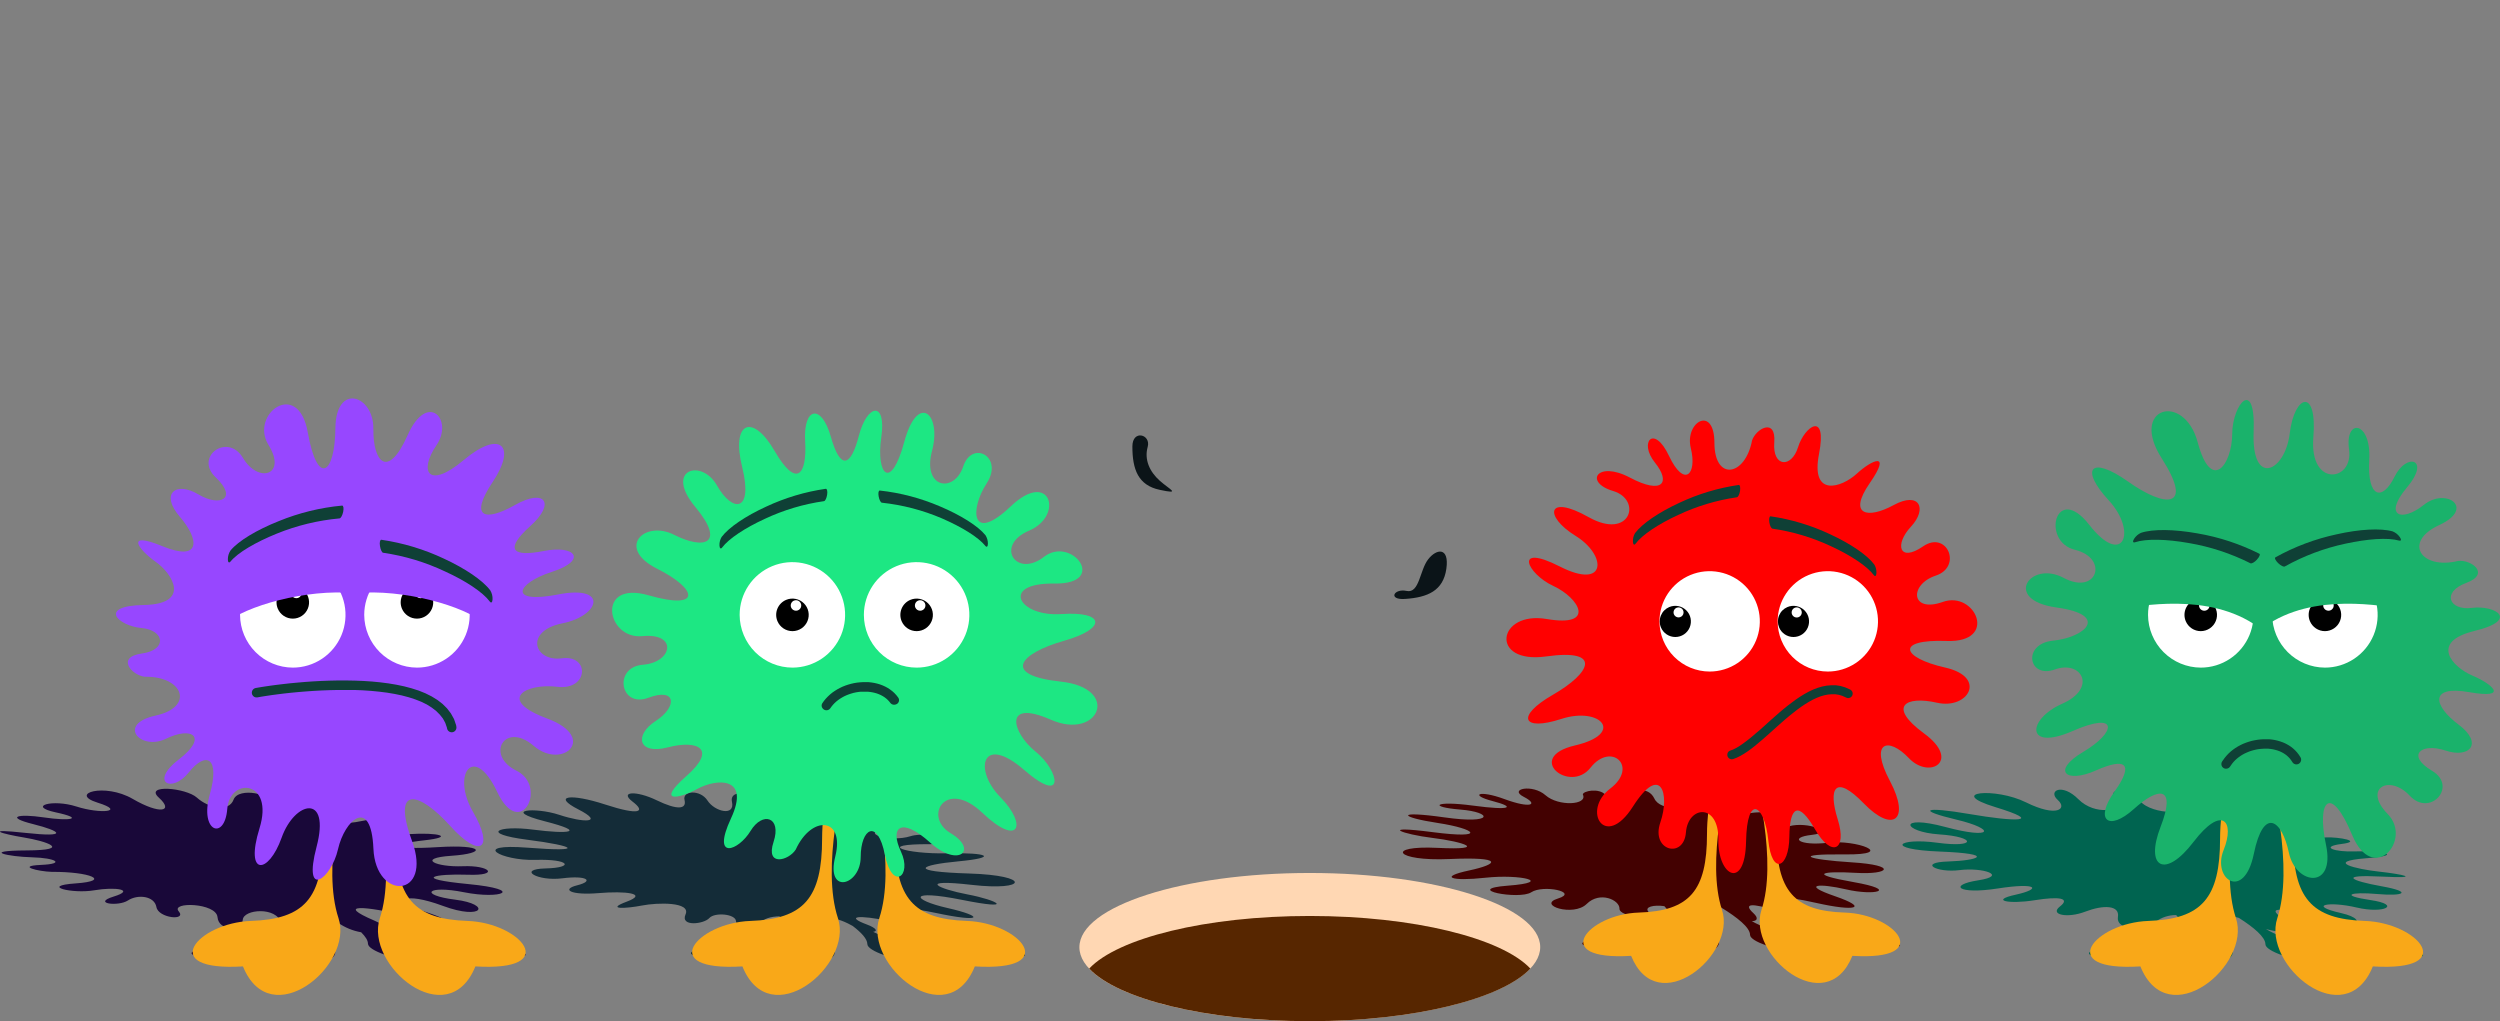 <svg width="1322" height="540" viewBox="0 0 1322 540" fill="none" xmlns="http://www.w3.org/2000/svg">
<rect x="0" y="0" width="1322" height="540" fill="#808080" stroke="none"/>
<g clip-path="url(#clip0_484_1991)">
<path fill-rule="evenodd" clip-rule="evenodd" d="M159.982 490.828C163.691 494.352 167.985 497.203 172.673 499.251C189.288 506.702 157.46 517.648 130.758 506.883C85.661 507.724 98.93 499.96 126.901 499.696C147.175 499.499 155.845 497.702 155.07 493.103C153.525 493.199 151.998 492.723 150.782 491.765C149.566 490.807 148.745 489.435 148.477 487.91C146.416 479.438 128.697 480.641 128.368 486.46C128.038 492.279 115.676 492.625 115.017 484.993C114.357 477.361 90.095 476.751 94.496 481.91C98.897 487.07 83.765 485.57 82.711 479.652C81.656 473.734 72.821 472.778 67.662 476.157C62.503 479.536 48.426 477.69 60.113 474.097C71.799 470.503 61.052 468.838 49.728 470.8C38.405 472.762 20.686 468.492 40.004 467.141C59.322 465.789 47.52 460.91 27.345 461.041C20.241 460.827 8.406 457.942 21.642 457.366C34.877 456.789 29.521 453.673 16.944 453.343C4.368 453.014 -10.499 449.832 14.142 449.7C38.784 449.569 24.197 444.755 12.708 442.876C1.22 440.997 -9.412 437.931 13.549 440.436C36.509 442.942 32.389 439.513 17.521 435.788C2.654 432.062 9.165 430.15 23.208 432.244C37.251 434.337 44.949 432.887 29.537 429.59C14.126 426.293 27.889 422.436 40.432 426.491C52.976 430.546 67.035 429.26 51.575 424.43C36.114 419.601 55.382 413.864 70.134 422.436C84.886 431.008 92.007 429.029 84.013 421.809C76.019 414.589 98.419 416.568 104.155 421.809C109.891 427.051 120.885 429.854 123.522 422.831C126.159 415.809 145.279 420.359 140.516 424.48C135.752 428.601 144.043 431.568 157.658 426.788C171.272 422.007 183.222 424.48 176.844 430.233C170.465 435.986 179.959 436.563 192.717 433.892C205.474 431.222 214.045 433.595 204.535 437.189C195.024 440.783 200.216 442.134 216.073 441.096C231.929 440.057 240.995 442.563 224.116 444.392C207.238 446.222 206.48 449.536 231.402 447.97C256.323 446.404 257.494 451.266 238.736 452.536C219.979 453.805 230.594 458.651 244.786 458.058C258.977 457.464 264.565 463.168 247.406 462.558C230.248 461.948 217.16 464.552 247.67 467.503C278.18 470.454 264.993 475.745 245.362 471.822C225.731 467.899 221.248 473.289 240.731 475.745C260.213 478.201 255.351 486.872 234.236 479.042C213.122 471.212 206.826 476.273 224.94 482.174C243.055 488.075 237.401 489.724 215.281 484.383C193.161 479.042 176.844 477.789 197.974 486.822C208.359 491.24 206.48 493.614 200.628 493.894C209.875 497.735 222.221 499.301 241.357 499.482C269.938 499.746 300.695 507.51 253.686 506.669C251.23 517.433 194.744 506.488 194.579 499.037C194.579 497.257 193.194 495.196 190.986 492.987C186.648 492.234 182.525 490.547 178.904 488.042C168.338 479.718 158.548 483.476 160.295 488.141C160.483 488.577 160.553 489.055 160.498 489.527C160.443 489.998 160.265 490.447 159.982 490.828Z" fill="#190839"/>
<path fill-rule="evenodd" clip-rule="evenodd" d="M187.36 394.133C180.865 414.557 170.333 459.245 178.986 485.487C187.228 510.428 143.054 547.072 128.483 511.038C82.43 513.84 104.435 487.96 132.719 486.987C161.004 486.015 170.629 474.905 170.629 443.338C170.629 411.771 188.381 345.95 187.36 394.133Z" fill="#F9A818"/>
<path fill-rule="evenodd" clip-rule="evenodd" d="M192.502 394.133C199.095 414.557 209.545 459.245 200.875 485.487C192.634 510.428 236.824 547.072 251.378 511.038C297.431 513.84 275.443 487.96 247.159 486.987C218.875 486.015 209.249 474.905 209.249 443.338C209.249 411.771 191.579 345.95 192.502 394.133Z" fill="#F9A818"/>
<path fill-rule="evenodd" clip-rule="evenodd" d="M76.596 357.868C69.739 357.159 61.168 347.483 74.947 345.588C88.727 343.692 87.013 333.175 74.799 332.087C62.585 330.999 51.294 320.383 76.085 319.922C100.875 319.46 91.595 303.669 82.332 297.091C73.068 290.514 65.849 280.607 85.925 288.849C106.001 297.091 105.803 285.734 95.122 273.305C84.441 260.876 93.128 254.414 104.814 261.387C116.5 268.36 125.829 263.563 114.127 252.519C102.424 241.474 120.489 228.6 128.5 242.183C136.51 255.766 151.988 251.431 141.966 235.26C131.945 219.089 157.658 199.918 162.751 228.666C167.844 257.414 177.14 250.92 177.355 226.507C177.569 202.094 197.661 209.001 197.431 226.705C197.2 244.409 205.112 253.623 215.562 230.117C226.012 206.611 240.104 221.875 230.759 235.507C221.413 249.139 226.308 259.195 245.313 243.205C264.318 227.216 273.466 235.491 260.609 254.744C247.752 273.997 256.62 275.926 272.361 267.025C288.102 258.123 294.036 265.986 280.421 278.184C266.807 290.383 270.532 294.751 287.509 291.372C304.486 287.992 310.783 296.317 291.844 302.399C272.905 308.482 268.438 319.576 295.14 314.35C321.843 309.125 317.458 325.609 297.333 329.631C277.207 333.653 282.317 350.088 297.168 348.11C312.019 346.131 311.294 365.187 294.712 363.176C278.13 361.165 262.224 369.868 289.355 379.957C316.486 390.045 297.415 407.469 282.185 394.38C266.955 381.292 256.406 399.325 273.136 407.567C289.866 415.809 275.246 444.821 262.9 418.727C250.555 392.633 238.605 409.447 250.077 429.211C261.549 448.975 254.033 454.481 237.929 436.612C221.825 418.744 206.875 414.639 217.886 444.739C228.896 474.839 198.667 476.635 197.464 448.777C196.26 420.919 182.234 433.497 178.723 449.124C175.212 464.75 159.916 476.174 167.399 447.788C174.882 419.403 155.861 423.458 148.922 442.975C141.983 462.492 129.291 463.597 137.219 438.03C145.147 412.463 121.478 410.732 120.176 427.727C118.874 444.722 105.341 439.959 110.929 420.161C116.517 400.364 108.869 397.084 99.82 408.458C90.771 419.831 78.87 413.568 94.595 401.551C110.319 389.534 101.452 383.962 87.886 390.605C74.321 397.248 61.514 382.924 82.266 378.407C103.017 373.891 96.935 357.489 76.596 357.868Z" fill="#9747FF"/>
<path fill-rule="evenodd" clip-rule="evenodd" d="M220.49 353.038C226.006 353.038 231.398 351.403 235.984 348.338C240.57 345.273 244.145 340.917 246.256 335.821C248.367 330.724 248.919 325.116 247.843 319.706C246.767 314.296 244.111 309.326 240.21 305.425C236.31 301.525 231.341 298.868 225.931 297.792C220.521 296.716 214.913 297.268 209.817 299.379C204.721 301.49 200.366 305.065 197.301 309.652C194.237 314.239 192.601 319.631 192.601 325.147C192.636 332.534 195.585 339.608 200.808 344.831C206.03 350.054 213.104 353.004 220.49 353.038Z" fill="white"/>
<path fill-rule="evenodd" clip-rule="evenodd" d="M217.16 310.592C218.73 309.935 220.46 309.758 222.13 310.084C223.8 310.41 225.336 311.224 226.544 312.423C227.752 313.622 228.577 315.152 228.915 316.82C229.253 318.488 229.089 320.219 228.443 321.793C227.798 323.368 226.7 324.716 225.288 325.666C223.877 326.617 222.215 327.128 220.513 327.134C218.812 327.14 217.146 326.641 215.728 325.701C214.31 324.76 213.202 323.42 212.545 321.85C211.665 319.745 211.656 317.377 212.521 315.265C213.387 313.154 215.056 311.473 217.16 310.592Z" fill="black"/>
<path fill-rule="evenodd" clip-rule="evenodd" d="M221.347 310.971C221.856 310.759 222.415 310.703 222.956 310.809C223.497 310.915 223.994 311.18 224.384 311.568C224.774 311.957 225.041 312.453 225.149 312.993C225.258 313.533 225.204 314.094 224.994 314.603C224.784 315.113 224.428 315.548 223.971 315.855C223.513 316.163 222.975 316.327 222.424 316.328C221.873 316.329 221.334 316.167 220.876 315.862C220.417 315.557 220.059 315.122 219.847 314.614C219.704 314.276 219.63 313.914 219.628 313.548C219.626 313.181 219.697 312.818 219.836 312.479C219.976 312.14 220.181 311.832 220.44 311.574C220.7 311.315 221.008 311.11 221.347 310.971Z" fill="white"/>
<path fill-rule="evenodd" clip-rule="evenodd" d="M154.823 353.038C160.339 353.038 165.731 351.403 170.317 348.338C174.903 345.273 178.478 340.917 180.589 335.821C182.699 330.724 183.252 325.116 182.176 319.706C181.099 314.296 178.443 309.326 174.543 305.425C170.643 301.525 165.673 298.868 160.263 297.792C154.854 296.716 149.246 297.268 144.15 299.379C139.054 301.49 134.698 305.065 131.634 309.652C128.569 314.239 126.934 319.631 126.934 325.147C126.968 332.534 129.918 339.608 135.14 344.831C140.363 350.054 147.437 353.004 154.823 353.038Z" fill="white"/>
<path fill-rule="evenodd" clip-rule="evenodd" d="M151.51 310.592C153.079 309.935 154.809 309.758 156.479 310.084C158.149 310.41 159.686 311.224 160.893 312.423C162.101 313.622 162.926 315.152 163.264 316.82C163.602 318.488 163.438 320.219 162.793 321.793C162.147 323.368 161.049 324.716 159.638 325.666C158.226 326.617 156.564 327.128 154.863 327.134C153.161 327.14 151.496 326.641 150.077 325.701C148.659 324.76 147.551 323.42 146.894 321.85C146.456 320.808 146.228 319.69 146.223 318.56C146.218 317.429 146.436 316.309 146.864 315.263C147.293 314.217 147.924 313.266 148.721 312.464C149.518 311.663 150.466 311.026 151.51 310.592Z" fill="black"/>
<path fill-rule="evenodd" clip-rule="evenodd" d="M155.63 310.971C156.139 310.759 156.699 310.703 157.239 310.809C157.78 310.915 158.277 311.18 158.667 311.568C159.058 311.957 159.324 312.453 159.433 312.993C159.541 313.533 159.487 314.094 159.277 314.603C159.068 315.113 158.711 315.548 158.254 315.855C157.797 316.163 157.258 316.327 156.708 316.328C156.157 316.329 155.618 316.167 155.159 315.862C154.7 315.557 154.342 315.122 154.13 314.614C153.987 314.276 153.913 313.914 153.911 313.548C153.909 313.181 153.98 312.818 154.119 312.479C154.259 312.14 154.464 311.832 154.724 311.574C154.983 311.315 155.291 311.11 155.63 310.971Z" fill="white"/>
<path fill-rule="evenodd" clip-rule="evenodd" d="M119.006 329.73C129.703 320.499 161.861 311.251 187.574 313.674C213.287 316.097 119.006 238.293 119.006 329.73Z" fill="#9747FF"/>
<path fill-rule="evenodd" clip-rule="evenodd" d="M256.307 329.73C245.61 320.499 213.452 311.251 187.739 313.674C162.026 316.097 256.307 238.293 256.307 329.73Z" fill="#9747FF"/>
<path d="M121.874 296.96C121.099 297.899 120.473 297.339 120.489 295.707C120.501 294.058 120.993 292.448 121.907 291.075C126.176 285.948 135.884 280.162 147.356 275.596C158.078 271.202 169.393 268.424 180.931 267.354C181.607 267.354 181.854 268.788 181.475 270.651C181.096 272.514 180.222 274.08 179.547 274.129C168.127 275.165 156.923 277.887 146.301 282.206C135.142 286.739 125.747 292.229 121.874 296.96Z" fill="#0F4036"/>
<path d="M259.01 318.109C259.735 319.081 260.378 318.554 260.461 316.938C260.537 315.292 260.13 313.659 259.29 312.24C255.302 306.883 245.923 300.57 234.715 295.394C224.239 290.459 213.092 287.098 201.634 285.421C200.958 285.421 200.628 286.806 200.925 288.718C201.222 290.63 201.963 292.212 202.573 292.295C213.927 293.944 224.971 297.277 235.341 302.185C246.318 307.18 255.334 313.163 259.01 318.109Z" fill="#0F4036"/>
<path d="M241.337 384.341C241.563 385.763 240.545 387.083 239.111 387.226C237.811 387.357 236.629 386.465 236.396 385.179L236.313 384.721L235.456 382.248L234.22 379.973L232.572 377.896L230.643 375.968L228.352 374.204L225.748 372.555L222.831 371.121L219.633 369.852L216.188 368.731L212.529 367.758L208.655 366.951L204.634 366.275L200.463 365.747L196.194 365.335L191.859 365.039L187.458 364.857H183.041H178.624L174.239 364.956L169.921 365.121L165.685 365.352L161.564 365.648L157.575 365.978L153.768 366.341L150.158 366.736L146.862 367.148L143.73 367.561L140.862 367.989L138.323 368.385L136.098 368.78C135.007 368.985 133.908 368.424 133.42 367.427C132.702 365.961 133.535 364.188 135.129 363.836L135.208 363.819L137.499 363.423L140.12 363.011L143.037 362.582L146.235 362.154L149.68 361.742L153.339 361.33L157.213 360.967L161.267 360.621L165.454 360.324L169.756 360.093L174.173 359.928L178.64 359.83H183.156L187.689 359.912L192.205 360.093L196.689 360.39L201.106 360.819L205.441 361.379L209.661 362.088L213.749 362.945L217.671 363.984L221.413 365.187L224.94 366.605L228.237 368.253L231.27 370.116L234.006 372.226L236.396 374.599L238.44 377.27L240.088 380.237L241.209 383.534L241.337 384.341Z" fill="#0F4036"/>
<path fill-rule="evenodd" clip-rule="evenodd" d="M419.701 485.702C424.05 491.691 429.955 496.377 436.777 499.251C453.391 506.702 421.547 517.648 394.861 506.883C349.764 507.724 363.016 499.96 391.004 499.696C418.992 499.433 424.876 496.086 414.261 486.641C413.536 485.998 412.844 485.306 412.168 484.581C407.602 484.581 403.267 485.899 402.278 488.421C400.63 490.169 389.257 491.174 389.207 487.218C389.158 483.262 377.917 482.273 375.082 485.471C372.247 488.669 359.555 490.235 362.522 483.526C365.489 476.817 347.687 477.229 339.446 478.844C331.205 480.46 319.865 481.102 331.402 476.8C342.94 472.498 330.924 471.064 316.436 472.284C301.948 473.503 296.409 470.338 305.327 468.113C314.244 465.888 310.519 462.772 297.349 464.454C284.179 466.135 273.218 459.591 288.531 459.228C303.843 458.865 301.47 454.151 283.157 454.712C264.845 455.272 248.395 445.843 279.119 448.266C309.843 450.689 304.404 447.327 278.905 444.063C253.406 440.799 263.428 436.299 281.905 438.706C300.382 441.112 311.112 440.189 288.003 434.271C264.894 428.354 282.762 426.59 295.75 430.892C308.739 435.195 319.897 435.211 305.821 428.007C291.745 420.804 301.684 419.436 320.013 425.419C338.342 431.403 341.605 429.277 334.485 423.886C327.364 418.496 336.413 417.936 347.275 423.194C358.138 428.452 363.214 428.024 361.978 423.029C360.742 418.035 370.335 417.425 374.126 423.326C377.917 429.227 388.812 431.865 387.065 424.018C385.318 416.172 401.899 419.518 403.35 425.436C404.8 431.354 422.651 432.161 422.635 427.925C422.618 423.689 442.414 426.392 438.062 430.562C433.711 434.733 440.535 440.156 454.858 434.205C469.182 428.255 484.742 435.672 468.951 438.03C453.161 440.387 470.599 445.612 481.412 442.2C492.225 438.788 520.658 446.535 491.648 446.404C462.638 446.272 478.577 451.711 500.845 451.233C523.113 450.755 527.811 453.492 506.878 455.47C485.945 457.448 479.582 460.893 512.581 461.915C545.579 462.937 543.272 471.278 513.982 467.932C484.692 464.585 495.851 469.992 511.74 472.992C527.63 475.992 537.388 481.597 508.757 475.861C480.126 470.124 481.709 475.762 501.142 480.179C520.575 484.597 519.982 488.158 494.384 482.668C468.786 477.179 463.627 483.295 481.198 485.883C498.768 488.471 491.912 491.471 471.984 487.366C452.056 483.262 447.655 484.877 458.204 488.8C463.775 490.861 464.138 492.509 461.715 492.74C471.275 497.586 484.148 499.499 505.427 499.696C534.009 499.96 564.765 507.724 517.757 506.883C515.301 517.648 458.814 506.702 458.649 499.251C458.649 496.532 455.501 493.152 450.919 489.658L450.243 489.295C439.859 483.493 432.821 485.141 437.881 489.658C442.941 494.174 426.145 495.724 424.332 489.559C423.914 488.6 423.277 487.752 422.473 487.082C421.669 486.413 420.719 485.94 419.701 485.702Z" fill="#142C38"/>
<path fill-rule="evenodd" clip-rule="evenodd" d="M451.463 394.133C444.969 414.557 434.436 459.245 443.09 485.487C451.331 510.428 407.157 547.072 392.586 511.038C346.534 513.84 368.538 487.96 396.822 486.987C425.107 486.015 434.733 474.905 434.733 443.338C434.733 411.771 452.386 345.95 451.463 394.133Z" fill="#F9A818"/>
<path fill-rule="evenodd" clip-rule="evenodd" d="M456.605 394.133C463.198 414.557 473.649 459.245 464.979 485.487C456.737 510.428 500.927 547.072 515.482 511.038C561.535 513.84 539.547 487.96 511.262 486.987C482.978 486.015 473.352 474.905 473.352 443.338C473.352 411.771 455.682 345.95 456.605 394.133Z" fill="#F9A818"/>
<path fill-rule="evenodd" clip-rule="evenodd" d="M420.788 449.239C417.113 455.091 404.652 458.503 409.053 445.217C413.454 431.931 403.234 428.931 396.888 439.415C390.542 449.898 376.021 455.355 386.521 432.821C397.02 410.287 378.79 411.721 368.802 417.145C358.813 422.568 346.649 424.727 363.033 410.32C379.417 395.913 369.016 391.1 353.143 395.204C337.27 399.309 335.325 388.611 346.731 381.259C358.137 373.907 357.94 363.341 342.874 368.978C327.809 374.616 324.216 352.725 339.94 351.522C355.665 350.318 358.599 334.527 339.66 336.389C320.722 338.252 314.936 306.718 342.957 314.795C370.977 322.872 369.329 311.696 347.473 300.734C325.617 289.773 340.715 274.805 356.506 282.816C372.296 290.828 384.048 287.762 367.598 267.981C351.149 248.2 370.994 242.299 379.136 256.722C387.279 271.146 398.438 271.162 392.471 247.046C386.504 222.93 397.976 218.38 409.563 238.392C421.151 258.403 426.821 251.332 425.766 233.265C424.711 215.199 434.387 213.353 439.348 230.958C444.309 248.563 449.847 247.145 454.182 230.381C458.517 213.616 468.852 211.655 466.017 231.353C463.182 251.052 471.094 259.937 478.165 233.694C485.236 207.451 498.109 218.628 492.851 238.458C487.593 258.288 504.587 260.958 509.334 246.7C514.081 232.441 530.893 241.557 521.778 255.552C512.663 269.547 513.537 287.663 534.47 267.766C555.403 247.87 562.721 272.712 544.261 280.558C525.8 288.404 537.321 305.877 552.041 294.471C566.76 283.064 586.407 309.009 557.546 308.581C528.684 308.152 538.508 326.301 561.304 324.719C584.1 323.136 585.715 332.301 562.573 338.879C539.431 345.456 529.162 357.011 561.024 360.456C592.885 363.901 581.182 391.776 555.65 380.567C530.118 369.357 535.212 387.49 547.706 397.545C560.2 407.6 563.677 426.343 541.508 407.106C519.339 387.869 514.559 406.809 529.031 421.579C543.503 436.348 538.92 448.299 519.471 429.821C500.021 411.342 488.005 431.898 502.691 440.585C517.377 449.272 507.125 459.294 491.829 445.53C476.533 431.766 470.286 437.288 476.418 450.327C482.549 463.366 471.769 471.394 467.912 451.975C464.056 432.557 455.155 438.063 455.138 453.179C455.122 468.294 436.562 473.52 441.705 452.849C446.847 432.178 429.244 430.777 420.788 449.239Z" fill="#1DE783"/>
<path d="M521.053 288.668C521.778 289.575 522.388 289.047 522.405 287.498C522.416 285.923 521.975 284.379 521.136 283.047C517.147 278.102 507.95 272.382 497.104 267.799C486.947 263.435 476.198 260.601 465.21 259.393C464.567 259.393 464.303 260.744 464.633 262.541C464.962 264.338 465.754 265.838 466.396 265.838C477.279 267.006 487.927 269.783 497.994 274.08C508.576 278.662 517.378 284.069 521.053 288.668Z" fill="#0F4036"/>
<path d="M381.84 289.558C381.147 290.481 380.521 289.987 380.455 288.437C380.385 286.864 380.781 285.304 381.592 283.954C385.416 278.844 394.383 272.844 405.097 267.931C415.11 263.235 425.764 260.046 436.711 258.469C437.354 258.469 437.667 259.805 437.387 261.618C437.106 263.431 436.381 264.915 435.738 265.014C424.891 266.559 414.336 269.715 404.421 274.377C393.987 279.157 385.367 284.844 381.84 289.558Z" fill="#0F4036"/>
<path fill-rule="evenodd" clip-rule="evenodd" d="M484.725 353.038C490.24 353.035 495.631 351.397 500.215 348.33C504.799 345.263 508.371 340.906 510.479 335.809C512.588 330.713 513.138 325.105 512.06 319.696C510.982 314.287 508.324 309.319 504.423 305.42C500.522 301.521 495.553 298.866 490.143 297.791C484.734 296.716 479.127 297.27 474.032 299.381C468.937 301.493 464.582 305.067 461.519 309.654C458.455 314.24 456.82 319.632 456.82 325.147C456.828 332.545 459.772 339.636 465.004 344.865C470.236 350.095 477.328 353.034 484.725 353.038Z" fill="white"/>
<path fill-rule="evenodd" clip-rule="evenodd" d="M481.396 317.202C482.965 316.547 484.694 316.371 486.363 316.697C488.032 317.024 489.567 317.837 490.774 319.036C491.981 320.234 492.806 321.764 493.144 323.431C493.482 325.098 493.319 326.828 492.674 328.402C492.03 329.976 490.934 331.324 489.524 332.275C488.114 333.226 486.453 333.738 484.753 333.747C483.052 333.755 481.387 333.258 479.968 332.32C478.549 331.383 477.44 330.045 476.78 328.477C476.342 327.434 476.113 326.314 476.108 325.183C476.103 324.051 476.321 322.929 476.749 321.882C477.178 320.835 477.809 319.882 478.606 319.079C479.404 318.276 480.352 317.638 481.396 317.202Z" fill="black"/>
<path fill-rule="evenodd" clip-rule="evenodd" d="M485.516 317.598C486.025 317.386 486.585 317.329 487.125 317.436C487.666 317.542 488.163 317.806 488.553 318.195C488.944 318.584 489.21 319.08 489.318 319.62C489.427 320.16 489.373 320.72 489.163 321.23C488.954 321.739 488.597 322.175 488.14 322.482C487.683 322.789 487.144 322.954 486.594 322.955C486.043 322.956 485.504 322.794 485.045 322.489C484.586 322.184 484.228 321.749 484.016 321.241C483.732 320.559 483.731 319.792 484.012 319.108C484.293 318.425 484.834 317.882 485.516 317.598Z" fill="white"/>
<path fill-rule="evenodd" clip-rule="evenodd" d="M419.14 353.038C424.65 353.012 430.029 351.354 434.598 348.274C439.167 345.193 442.721 340.828 444.812 335.73C446.902 330.631 447.436 325.027 446.345 319.626C445.254 314.224 442.588 309.267 438.682 305.379C434.777 301.492 429.807 298.848 424.401 297.783C418.995 296.717 413.394 297.277 408.305 299.392C403.217 301.507 398.869 305.082 395.811 309.666C392.752 314.249 391.12 319.637 391.12 325.147C391.154 332.557 394.122 339.65 399.373 344.877C404.624 350.104 411.731 353.038 419.14 353.038Z" fill="white"/>
<path fill-rule="evenodd" clip-rule="evenodd" d="M415.728 317.202C417.298 316.547 419.026 316.371 420.696 316.697C422.365 317.024 423.9 317.837 425.107 319.036C426.314 320.234 427.138 321.764 427.477 323.431C427.815 325.098 427.652 326.828 427.007 328.402C426.363 329.976 425.267 331.324 423.857 332.275C422.447 333.226 420.786 333.738 419.085 333.747C417.385 333.755 415.719 333.258 414.3 332.32C412.882 331.383 411.772 330.045 411.113 328.477C410.675 327.434 410.446 326.314 410.441 325.183C410.435 324.051 410.653 322.929 411.082 321.882C411.511 320.835 412.142 319.882 412.939 319.079C413.736 318.276 414.684 317.638 415.728 317.202Z" fill="black"/>
<path fill-rule="evenodd" clip-rule="evenodd" d="M419.849 317.598C420.358 317.386 420.917 317.329 421.458 317.436C421.999 317.542 422.495 317.806 422.886 318.195C423.276 318.584 423.543 319.08 423.651 319.62C423.76 320.16 423.706 320.72 423.496 321.23C423.286 321.739 422.93 322.175 422.473 322.482C422.015 322.789 421.477 322.954 420.926 322.955C420.375 322.956 419.836 322.794 419.378 322.489C418.919 322.184 418.561 321.749 418.349 321.241C418.069 320.558 418.07 319.793 418.351 319.111C418.632 318.429 419.17 317.885 419.849 317.598Z" fill="white"/>
<path d="M474.934 368.813C475.934 370.126 475.314 372.033 473.734 372.507L473.517 372.572C472.59 372.85 471.585 372.572 470.933 371.857L470.863 371.78L470.187 370.923L469.446 370.116L468.638 369.39L467.748 368.714L466.825 368.121L465.819 367.577L464.781 367.116L463.677 366.703L462.539 366.374L461.353 366.11L460.149 365.912L458.913 365.78H457.644H456.375H455.089L453.803 365.929L452.518 366.143L451.249 366.423L450.012 366.786L448.776 367.198L447.573 367.676L446.403 368.22L445.282 368.83L444.21 369.489L443.172 370.214L442.2 370.989L441.293 371.83L440.452 372.72L439.678 373.676L438.969 374.665L438.94 374.7C437.934 375.907 436.077 375.899 435.081 374.682L434.981 374.559C434.376 373.821 434.297 372.784 434.782 371.962L435.705 370.643L436.711 369.423L437.799 368.286L438.952 367.214L440.172 366.225L441.458 365.335L442.793 364.511L444.177 363.769L445.595 363.093L447.046 362.516L448.529 362.022L450.045 361.593L451.562 361.247L453.111 360.983L454.644 360.819L456.193 360.72H457.743H459.276L460.809 360.885L462.308 361.132L463.792 361.461L465.242 361.89L466.66 362.418L468.028 363.027L469.347 363.736L470.616 364.56L471.819 365.467L472.94 366.473L473.978 367.594L474.934 368.813Z" fill="#0F4036"/>
<path fill-rule="evenodd" clip-rule="evenodd" d="M837.011 420.128C837.011 418.266 845.632 416.452 849.093 420.425C852.554 424.398 862.823 424.513 862.527 421.183C862.23 417.853 871.543 415.348 874.823 422.271C878.103 429.194 892.772 427.563 898.294 425.37C903.816 423.178 912.914 421.76 906.849 426.854C900.783 431.947 912.189 432.574 923.331 430.348C934.474 428.123 941.957 430.925 936.303 433.744C930.65 436.563 936.534 439.464 946.193 436.876C955.852 434.288 970.769 440.074 958.127 441.475C945.484 442.876 951.534 447.459 966.566 445.645C981.598 443.832 1003.59 452.124 975.516 451.81C947.446 451.497 954.962 454.481 979.324 456.014C1003.69 457.547 999.103 462.608 981.384 461.569C963.665 460.531 955.423 462.097 980.049 466.432C1004.67 470.767 991.076 473.751 976.39 470.339C961.703 466.926 952.259 467.685 970.357 473.916C988.455 480.147 981.235 482.158 960.582 477.493C939.93 472.828 939.007 475.102 949.671 480.015C960.335 484.927 953.149 486.114 939.452 481.663C925.754 477.212 921.815 477.921 927.172 482.85C930.106 485.537 929.166 487.119 926.364 487.103C935.677 492.51 948.187 494.587 969.928 494.801C997.125 495.048 1026.37 502.433 981.648 501.625C979.323 511.878 925.606 501.46 925.425 494.372C925.425 490.449 918.568 485.059 910.31 479.998C903.931 477.41 898.92 477.756 905.118 483.592C913.359 491.306 896.415 489.114 890.119 483.279C889.773 482.965 889.394 482.669 888.998 482.372C893.092 487.631 898.458 491.761 904.591 494.372C920.398 501.46 890.102 511.878 864.719 501.625C821.863 502.433 834.423 495.032 861.043 494.801C887.663 494.57 893.267 491.356 883.163 482.372C882.064 481.388 881.044 480.319 880.114 479.174C874.444 478.383 869.449 479.553 871.691 482.141C875.334 486.378 856.247 485.042 856.378 480.493C856.51 475.943 846.027 471.064 839.039 478.004C832.05 484.943 812.501 478.597 823.842 475.135C835.182 471.674 815.996 467.685 809.716 471.839C803.436 475.993 772.811 470.19 797.436 468.328C822.061 466.465 804.029 462.13 785.536 464.141C767.042 466.152 760.811 463.728 776.783 460.316C792.755 456.904 795.194 452.997 766.415 454.267C737.637 455.536 732.412 447.014 760.07 448.349C787.728 449.684 773.602 445.052 757.614 443.107C741.625 441.162 728.505 436.266 757.614 440.041C786.722 443.816 780.558 438.261 760.333 435.195C740.109 432.129 737.538 428.502 763.91 432.244C790.283 435.986 789.376 429.491 772.267 428.107C755.158 426.722 758.405 423.244 778.86 425.997C799.315 428.749 801.557 426.788 789.277 423.606C776.998 420.425 781.81 417.474 795.59 422.568C809.37 427.661 813.886 425.519 805.727 421.348C797.568 417.178 810.425 414.458 817.265 420.524C824.105 426.59 839.764 425.733 837.011 420.128Z" fill="#430101"/>
<path fill-rule="evenodd" clip-rule="evenodd" d="M918.568 394.215C912.37 413.65 902.365 456.179 910.59 481.136C918.42 504.873 876.405 539.736 862.543 505.45C818.732 508.12 839.665 483.41 866.565 482.57C893.465 481.729 902.662 471.031 902.662 441.03C902.662 411.029 919.507 348.291 918.568 394.215Z" fill="#F9A818"/>
<path fill-rule="evenodd" clip-rule="evenodd" d="M923.513 394.215C929.694 413.65 939.715 456.179 931.474 481.136C923.645 504.873 965.676 539.736 979.538 505.45C1023.35 508.12 1002.42 483.41 975.499 482.57C948.583 481.729 939.402 471.031 939.402 441.03C939.402 411.029 922.639 348.291 923.513 394.215Z" fill="#F9A818"/>
<path fill-rule="evenodd" clip-rule="evenodd" d="M926.48 232.936C928.507 226.688 939.237 220.655 938.232 233.925C937.227 247.194 947.363 247.623 950.808 236.48C954.253 225.337 966.401 216.963 961.885 240.123C957.368 263.283 973.9 257.81 981.862 250.491C989.823 243.172 1000.55 238.392 988.752 255.437C976.95 272.481 987.664 274.558 1001.36 267.091C1015.06 259.623 1019.33 269.019 1010.51 278.498C1001.69 287.976 1004.29 297.619 1016.9 288.932C1029.51 280.245 1037.87 299.647 1023.65 304.378C1009.42 309.108 1010.34 324.373 1027.39 318.29C1044.43 312.207 1057.06 339.934 1029.4 338.944C1001.74 337.955 1005.83 347.879 1028.49 352.972C1051.16 358.066 1040.71 375.341 1024.29 371.599C1007.87 367.857 997.718 373.363 1017.48 387.869C1037.24 402.375 1020.28 412.364 1009.44 400.924C998.592 389.484 988.29 392.056 999.366 412.925C1010.44 433.794 1000.9 440.651 985.587 424.859C970.274 409.068 966.665 416.897 971.807 433.332C976.95 449.767 968.511 453.706 959.808 438.59C951.105 423.475 946.391 426.079 946.21 442.563C946.028 459.047 936.996 463.25 935.084 444.393C933.172 425.535 923.793 419.189 923.315 445.036C922.837 470.883 908.382 463.547 908.662 444.03C908.942 424.513 892.64 425.98 891.52 440.189C890.399 454.399 872.812 449.915 877.987 434.898C883.163 419.881 878.251 403.331 863.466 426.557C848.681 449.783 836.253 428.552 851.467 417.013C866.68 405.474 852.027 392.023 841.066 405.952C830.105 419.881 805.991 400.463 832.825 394.199C859.658 387.935 846.307 373.446 825.622 380.171C804.936 386.897 801.343 378.803 821.171 367.396C841 355.989 847.824 342.901 817.627 347.121C787.431 351.341 791.782 322.856 817.941 327.34C844.099 331.823 835.215 316.23 821.369 309.834C807.524 303.438 799.942 286.921 824.863 299.581C849.785 312.24 849.818 293.613 833.105 283.327C816.391 273.041 817.842 260.942 840.011 273.437C862.18 285.932 868.559 264.255 853.016 259.64C837.473 255.024 844.593 243.387 861.9 252.552C879.207 261.717 883.69 255.222 875.086 244.557C866.482 233.892 874.526 224.034 882.57 241.079C890.613 258.123 897.536 250.969 894.108 237.024C890.679 223.078 906.552 213.946 906.585 234.221C906.618 254.497 922.854 251.991 926.48 232.936Z" fill="#FF0000"/>
<path fill-rule="evenodd" clip-rule="evenodd" d="M966.533 355.115C971.782 355.118 976.914 353.565 981.28 350.65C985.647 347.736 989.051 343.593 991.062 338.743C993.073 333.894 993.601 328.558 992.579 323.408C991.556 318.259 989.03 313.529 985.32 309.816C981.609 306.102 976.881 303.573 971.732 302.548C966.584 301.522 961.248 302.047 956.398 304.055C951.548 306.063 947.402 309.465 944.485 313.83C941.569 318.194 940.012 323.326 940.012 328.576C940.025 335.608 942.823 342.348 947.793 347.322C952.763 352.296 959.502 355.098 966.533 355.115Z" fill="white"/>
<path fill-rule="evenodd" clip-rule="evenodd" d="M945.154 321.026C946.658 320.384 948.318 320.204 949.925 320.508C951.531 320.811 953.01 321.586 954.175 322.734C955.34 323.881 956.137 325.348 956.465 326.95C956.794 328.551 956.639 330.214 956.019 331.727C955.4 333.24 954.345 334.535 952.988 335.447C951.631 336.359 950.034 336.846 948.399 336.848C946.765 336.849 945.166 336.364 943.808 335.455C942.449 334.546 941.392 333.253 940.77 331.741C939.946 329.737 939.944 327.489 940.765 325.484C941.585 323.479 943.162 321.877 945.154 321.026Z" fill="black"/>
<path fill-rule="evenodd" clip-rule="evenodd" d="M949.077 321.389C949.402 321.255 949.75 321.186 950.101 321.186C950.453 321.186 950.8 321.256 951.125 321.39C951.449 321.525 951.744 321.722 951.993 321.971C952.241 322.22 952.437 322.515 952.572 322.839C952.706 323.164 952.775 323.512 952.775 323.863C952.775 324.215 952.705 324.563 952.57 324.887C952.436 325.212 952.238 325.507 951.99 325.755C951.741 326.003 951.446 326.2 951.121 326.334C950.466 326.605 949.729 326.605 949.074 326.333C948.419 326.061 947.898 325.539 947.627 324.883C947.356 324.228 947.356 323.491 947.628 322.836C947.9 322.18 948.422 321.66 949.077 321.389Z" fill="white"/>
<path fill-rule="evenodd" clip-rule="evenodd" d="M904.063 355.115C909.312 355.115 914.442 353.559 918.806 350.643C923.17 347.726 926.572 343.581 928.58 338.732C930.589 333.883 931.114 328.546 930.09 323.398C929.066 318.25 926.539 313.521 922.828 309.81C919.117 306.098 914.388 303.571 909.24 302.547C904.092 301.523 898.757 302.048 893.908 304.057C889.059 306.065 884.914 309.467 881.998 313.831C879.082 318.196 877.526 323.327 877.526 328.576C877.539 335.611 880.339 342.353 885.313 347.328C890.287 352.302 897.029 355.102 904.063 355.115Z" fill="white"/>
<path fill-rule="evenodd" clip-rule="evenodd" d="M882.668 321.026C884.172 320.384 885.832 320.204 887.438 320.508C889.045 320.811 890.524 321.586 891.689 322.734C892.854 323.881 893.651 325.348 893.979 326.95C894.308 328.551 894.152 330.214 893.533 331.727C892.914 333.24 891.859 334.535 890.502 335.447C889.145 336.359 887.548 336.846 885.913 336.848C884.279 336.849 882.68 336.364 881.322 335.455C879.963 334.546 878.906 333.253 878.284 331.741C877.46 329.737 877.458 327.489 878.278 325.484C879.099 323.479 880.676 321.877 882.668 321.026Z" fill="black"/>
<path fill-rule="evenodd" clip-rule="evenodd" d="M886.591 321.389C887.075 321.186 887.608 321.131 888.123 321.23C888.638 321.33 889.113 321.58 889.485 321.949C889.858 322.318 890.114 322.79 890.219 323.304C890.324 323.818 890.274 324.352 890.076 324.838C889.878 325.323 889.541 325.74 889.106 326.034C888.672 326.328 888.16 326.487 887.635 326.49C887.11 326.493 886.597 326.34 886.159 326.052C885.72 325.763 885.378 325.351 885.174 324.867C884.905 324.218 884.902 323.488 885.168 322.837C885.433 322.186 885.945 321.665 886.591 321.389Z" fill="white"/>
<path d="M990.878 304.13C991.57 305.053 992.196 304.559 992.262 303.009C992.337 301.442 991.947 299.888 991.142 298.542C987.351 293.449 978.434 287.448 967.769 282.52C957.803 277.814 947.193 274.614 936.287 273.025C935.644 273.025 935.347 274.344 935.611 276.14C935.875 277.937 936.617 279.437 937.259 279.553C948.052 281.113 958.551 284.275 968.412 288.932C978.796 293.729 987.384 299.432 990.878 304.13Z" fill="#0F4036"/>
<path d="M864.867 287.531C864.175 288.454 863.548 287.959 863.482 286.41C863.413 284.846 863.796 283.294 864.587 281.943C868.394 276.849 877.311 270.849 887.976 265.92C897.942 261.217 908.552 258.023 919.458 256.442C920.101 256.36 920.397 257.761 920.134 259.557C919.87 261.354 919.128 262.854 918.485 262.953C907.687 264.52 897.182 267.687 887.317 272.349C876.933 277.129 868.362 282.833 864.867 287.531Z" fill="#0F4036"/>
<path d="M978.428 364.68C979.758 365.377 980.118 367.117 979.173 368.284C978.434 369.195 977.141 369.432 976.127 368.842L975.994 368.764L974.131 367.94L972.285 367.396L970.423 367.116H968.544L966.631 367.28L964.687 367.659L962.709 368.236L960.681 369.028L958.654 369.967L956.594 371.105L954.517 372.374L952.44 373.775L950.347 375.292L948.253 376.94L946.177 378.588L944.1 380.336L942.023 382.149L939.962 383.979L937.919 385.808L935.891 387.638L933.864 389.435L931.869 391.182L929.908 392.831L927.946 394.479L926.002 395.979L924.073 397.38L922.178 398.633L920.266 399.737L918.37 400.677L916.458 401.419L916.172 401.469C914.6 401.746 913.211 400.416 913.419 398.833L913.438 398.689C913.55 397.836 914.162 397.132 914.991 396.902L916.458 396.342L918.024 395.567L919.672 394.611L921.321 393.474L923.084 392.188L924.914 390.77L926.793 389.237L928.705 387.589L930.666 385.94L932.661 384.16L934.688 382.33L936.732 380.484L938.825 378.638L940.935 376.792L943.078 374.978L945.253 373.215L947.429 371.566L949.655 369.918L951.896 368.401L954.154 367.017L956.478 365.731L958.802 364.643L961.143 363.736L963.516 363.044L965.939 362.566L968.362 362.368H970.818L973.274 362.747L975.73 363.473L978.136 364.528L978.428 364.68Z" fill="#0F4036"/>
<path fill-rule="evenodd" clip-rule="evenodd" d="M1230.09 442.81C1236.69 442.563 1249.71 444.838 1238.22 446.288C1226.73 447.739 1234.1 450.69 1245.7 450.212C1257.31 449.733 1273.33 452.107 1251.19 453.855C1229.05 455.602 1246.03 459.607 1258 460.91C1269.96 462.212 1281.98 464.668 1259.2 463.531C1236.42 462.393 1242.95 465.723 1259.38 468.657C1275.82 471.591 1271.48 474.047 1257.12 472.762C1242.77 471.476 1236.95 473.503 1253.55 475.96C1270.15 478.416 1260.85 483.361 1246.2 479.899C1231.54 476.438 1219.94 478.729 1237.82 482.8C1255.71 486.872 1242.93 494.125 1222.66 486.097C1202.38 478.07 1197.54 480.542 1210.64 487.746C1221.49 493.63 1208.4 494.174 1198.2 491.257C1208.09 497.273 1221.27 499.499 1244.73 499.779C1273.31 500.043 1304.07 507.807 1257.04 506.966C1254.6 517.73 1198.1 506.785 1197.95 499.334C1197.95 495.51 1191.74 490.367 1183.94 485.388C1177.2 483.361 1171.76 483.822 1174.05 489.18C1175.7 493.07 1170.98 494.01 1166.12 493.383C1169.16 495.773 1172.48 497.772 1176.01 499.334C1192.64 506.785 1160.8 517.73 1134.11 506.966C1089 507.807 1102.27 500.043 1130.26 499.779C1158.24 499.515 1164.13 496.169 1153.51 486.724C1152.52 485.839 1151.59 484.886 1150.73 483.872C1146.9 483.862 1143.17 485.056 1140.06 487.284C1131.62 493.185 1118.85 491.372 1119.95 484.927C1121.06 478.482 1112.01 478.482 1102.65 482.092C1093.29 485.702 1083.64 483.74 1089.28 479.355C1094.92 474.97 1089.18 473.899 1075.75 476.058C1062.31 478.218 1052.05 476.157 1065.86 473.124C1079.67 470.091 1077.64 466.531 1056.41 469.828C1035.18 473.124 1030.12 467.981 1046.1 465.509C1062.07 463.036 1048.5 458.569 1036.21 460.118C1023.91 461.668 1014.13 456.047 1030.19 455.552C1046.24 455.058 1055.89 451.497 1025.89 450.31C995.889 449.124 1003.6 442.81 1024.49 445.645C1045.37 448.481 1045.07 442.53 1025.51 441.228C1005.94 439.925 1003.29 430.497 1028.67 437.304C1054.06 444.112 1055.67 438.442 1034.52 433.414C1013.38 428.387 1017.18 426.293 1041.46 430.464C1065.74 434.634 1081.5 434.865 1055.14 426.804C1028.79 418.743 1055.14 416.238 1071.38 424.299C1087.62 432.359 1093.47 427.76 1088.11 422.98C1082.75 418.2 1090.35 413.864 1099.05 422.634C1107.76 431.403 1122.82 428.964 1118.39 422.832C1113.95 416.7 1124.87 415.546 1131.57 423.507C1138.28 431.469 1160.7 430.464 1152.61 425.42C1144.51 420.375 1159.35 420.886 1165.08 427.068C1170.82 433.249 1179.47 433.662 1181.48 429.771C1183.5 425.881 1197.64 426.92 1189.99 431.42C1182.34 435.92 1193.38 436.991 1202.01 434.173C1210.63 431.354 1230.03 434.717 1213.74 437.37C1197.46 440.024 1211.96 444.261 1230.09 442.81Z" fill="#006450"/>
<path fill-rule="evenodd" clip-rule="evenodd" d="M1190.73 394.133C1184.22 414.557 1173.69 459.245 1182.36 485.487C1190.6 510.428 1146.41 547.072 1131.84 511.038C1085.8 513.84 1107.79 487.96 1136.07 486.987C1164.36 486.015 1173.98 474.905 1173.98 443.338C1173.98 411.771 1191.65 345.95 1190.73 394.133Z" fill="#F9A818"/>
<path fill-rule="evenodd" clip-rule="evenodd" d="M1195.87 394.133C1202.37 414.557 1212.9 459.245 1204.25 485.487C1196.01 510.428 1240.18 547.072 1254.75 511.038C1300.8 513.84 1278.8 487.96 1250.51 486.987C1222.23 486.015 1212.6 474.905 1212.6 443.338C1212.6 411.771 1194.93 345.95 1195.87 394.133Z" fill="#F9A818"/>
<path fill-rule="evenodd" clip-rule="evenodd" d="M1299.91 296.614C1306.75 295.822 1317.22 303.421 1304.1 308.268C1290.98 313.114 1295.03 323.004 1307.18 321.455C1319.33 319.905 1332.66 327.768 1308.57 333.62C1284.47 339.472 1296.95 352.84 1307.43 357.258C1317.91 361.676 1327.21 369.786 1305.7 366.011C1284.19 362.236 1286.96 373.363 1300.09 383.171C1313.23 392.979 1306.14 401.188 1293.22 396.902C1280.3 392.616 1272.22 399.358 1286.05 407.584C1299.88 415.809 1285.03 432.31 1274.27 420.771C1263.5 409.232 1249.33 416.848 1262.61 430.447C1275.9 444.047 1254.98 468.361 1243.77 441.442C1232.56 414.524 1224.88 422.848 1229.98 446.717C1235.07 470.586 1213.97 468.146 1210.35 450.871C1206.72 433.596 1196.99 426.277 1191.82 451.514C1186.64 476.751 1169.65 464.915 1175.83 449.552C1182.01 434.189 1175.02 425.453 1159.94 445.201C1144.86 464.948 1134.13 458.833 1142.5 437.272C1150.88 415.711 1141.81 415.711 1128.36 427.826C1114.91 439.942 1107.44 433.546 1118.08 418.678C1128.71 403.809 1124.14 400.364 1108.32 407.419C1092.49 414.474 1084.53 407.699 1101.72 397.529C1118.92 387.358 1120.84 375.687 1095.96 386.583C1071.07 397.479 1071.73 380.435 1090.48 372.143C1109.24 363.852 1100.7 348.917 1086.63 354.011C1072.55 359.104 1069.14 340.395 1085.75 338.763C1102.37 337.131 1116.02 325.18 1087.4 321.224C1058.79 317.268 1073.56 296.119 1091.26 305.581C1108.96 315.043 1115.36 295.163 1097.24 290.745C1079.13 286.328 1087.1 254.843 1104.82 277.558C1122.54 300.273 1130.55 281.333 1115.06 264.536C1099.57 247.738 1105.71 240.733 1125.31 254.645C1144.91 268.558 1160.39 269.365 1143.11 242.365C1125.84 215.364 1154.95 207.039 1162.17 233.974C1169.39 260.909 1180.3 245.513 1180.38 229.573C1180.46 213.633 1192.87 199.094 1191.72 228.419C1190.57 257.744 1208.35 249.651 1210.82 229.111C1213.3 208.572 1225.49 204.715 1223.3 231.37C1221.11 258.024 1244.6 254.612 1242.19 237.733C1239.78 220.853 1254.03 222.584 1252.86 243.106C1251.68 263.629 1259.86 265.113 1266.22 252.123C1272.58 239.134 1285.57 242.595 1272.82 257.744C1260.06 272.893 1269.95 276.388 1281.75 266.959C1293.55 257.53 1309.23 268.723 1289.88 277.64C1270.52 286.558 1280.15 301.443 1299.91 296.614Z" fill="#1AB26B"/>
<path fill-rule="evenodd" clip-rule="evenodd" d="M1229.42 353.038C1234.93 353.038 1240.32 351.403 1244.91 348.338C1249.5 345.273 1253.07 340.917 1255.18 335.821C1257.29 330.724 1257.85 325.116 1256.77 319.706C1255.69 314.296 1253.04 309.326 1249.14 305.425C1245.24 301.525 1240.27 298.868 1234.86 297.792C1229.45 296.716 1223.84 297.268 1218.74 299.379C1213.65 301.49 1209.29 305.065 1206.23 309.652C1203.16 314.239 1201.53 319.631 1201.53 325.147C1201.56 332.534 1204.51 339.608 1209.73 344.831C1214.96 350.054 1222.03 353.004 1229.42 353.038Z" fill="white"/>
<path fill-rule="evenodd" clip-rule="evenodd" d="M1226.1 317.202C1227.67 316.547 1229.4 316.371 1231.07 316.697C1232.74 317.024 1234.27 317.837 1235.48 319.036C1236.69 320.234 1237.51 321.764 1237.85 323.431C1238.19 325.098 1238.03 326.828 1237.38 328.402C1236.74 329.976 1235.64 331.324 1234.23 332.275C1232.82 333.226 1231.16 333.738 1229.46 333.747C1227.76 333.755 1226.09 333.258 1224.68 332.32C1223.26 331.383 1222.15 330.045 1221.49 328.477C1221.05 327.434 1220.82 326.314 1220.82 325.183C1220.81 324.051 1221.03 322.929 1221.46 321.882C1221.89 320.835 1222.52 319.882 1223.31 319.079C1224.11 318.276 1225.06 317.638 1226.1 317.202Z" fill="black"/>
<path fill-rule="evenodd" clip-rule="evenodd" d="M1230.22 317.598C1230.73 317.386 1231.29 317.329 1231.83 317.436C1232.37 317.542 1232.87 317.806 1233.26 318.195C1233.65 318.584 1233.92 319.08 1234.03 319.62C1234.13 320.16 1234.08 320.72 1233.87 321.23C1233.66 321.739 1233.31 322.175 1232.85 322.482C1232.39 322.789 1231.85 322.954 1231.3 322.955C1230.75 322.956 1230.21 322.794 1229.75 322.489C1229.29 322.184 1228.94 321.749 1228.72 321.241C1228.44 320.559 1228.44 319.792 1228.72 319.108C1229 318.425 1229.54 317.882 1230.22 317.598Z" fill="white"/>
<path fill-rule="evenodd" clip-rule="evenodd" d="M1163.77 353.038C1169.28 353.038 1174.67 351.403 1179.26 348.338C1183.85 345.273 1187.42 340.917 1189.53 335.821C1191.64 330.724 1192.19 325.116 1191.12 319.706C1190.04 314.296 1187.39 309.326 1183.49 305.425C1179.59 301.525 1174.62 298.868 1169.21 297.792C1163.8 296.716 1158.19 297.268 1153.09 299.379C1148 301.49 1143.64 305.065 1140.58 309.652C1137.51 314.239 1135.88 319.631 1135.88 325.147C1135.91 332.534 1138.86 339.608 1144.08 344.831C1149.31 350.054 1156.38 353.004 1163.77 353.038Z" fill="white"/>
<path fill-rule="evenodd" clip-rule="evenodd" d="M1160.44 317.202C1162.01 316.547 1163.73 316.371 1165.4 316.697C1167.07 317.024 1168.61 317.837 1169.81 319.036C1171.02 320.234 1171.85 321.764 1172.18 323.431C1172.52 325.098 1172.36 326.828 1171.71 328.402C1171.07 329.976 1169.97 331.324 1168.56 332.275C1167.15 333.226 1165.49 333.738 1163.79 333.747C1162.09 333.755 1160.43 333.258 1159.01 332.32C1157.59 331.383 1156.48 330.045 1155.82 328.477C1155.38 327.434 1155.15 326.314 1155.15 325.183C1155.14 324.051 1155.36 322.929 1155.79 321.882C1156.22 320.835 1156.85 319.882 1157.65 319.079C1158.44 318.276 1159.39 317.638 1160.44 317.202Z" fill="black"/>
<path fill-rule="evenodd" clip-rule="evenodd" d="M1164.56 317.598C1165.24 317.311 1166.01 317.308 1166.69 317.587C1167.38 317.867 1167.92 318.407 1168.21 319.089C1168.49 319.771 1168.5 320.539 1168.22 321.224C1167.94 321.909 1167.4 322.454 1166.72 322.741C1166.38 322.882 1166.02 322.956 1165.65 322.958C1165.28 322.96 1164.92 322.889 1164.58 322.751C1164.24 322.612 1163.93 322.408 1163.67 322.151C1163.41 321.893 1163.21 321.587 1163.06 321.249C1162.92 320.911 1162.85 320.549 1162.85 320.183C1162.85 319.816 1162.92 319.453 1163.05 319.114C1163.19 318.775 1163.4 318.467 1163.65 318.207C1163.91 317.946 1164.22 317.739 1164.56 317.598Z" fill="white"/>
<path fill-rule="evenodd" clip-rule="evenodd" d="M1123.35 321.471C1135.99 319.938 1174.2 312.949 1198.82 335.384C1196.95 313.328 1168.64 255.37 1123.35 321.471Z" fill="#1AB26B"/>
<path fill-rule="evenodd" clip-rule="evenodd" d="M1268 321.471C1255.34 319.938 1217.14 312.949 1192.51 335.384C1194.37 313.328 1222.67 255.37 1268 321.471Z" fill="#1AB26B"/>
<path d="M1216.45 400.365C1217.22 401.559 1216.84 403.156 1215.61 403.876C1214.46 404.549 1212.99 404.203 1212.26 403.089L1211.5 401.93L1210.82 401.056L1210.07 400.265L1209.26 399.523L1208.38 398.864L1207.44 398.254L1206.46 397.726L1205.4 397.248L1204.31 396.853L1203.16 396.523L1201.99 396.243L1200.77 396.045L1199.53 395.913H1198.28H1196.99L1195.73 395.995L1194.44 396.127L1193.15 396.342L1191.89 396.638L1190.63 396.985L1189.4 397.397L1188.21 397.891L1187.04 398.419L1185.9 399.029L1184.83 399.704L1183.81 400.43L1182.84 401.204L1181.91 402.045L1181.07 402.935L1180.3 403.875L1179.61 404.88L1179.17 405.487C1178.43 406.498 1177.06 406.81 1175.96 406.215C1174.65 405.505 1174.26 403.809 1175.12 402.59L1175.42 402.16L1176.34 400.858L1177.35 399.638L1178.42 398.485L1179.59 397.413L1180.81 396.441L1182.09 395.534L1183.43 394.71L1184.8 393.968L1186.21 393.309L1187.68 392.732L1189.17 392.221L1190.67 391.792L1192.2 391.462L1193.73 391.199L1195.28 391.017L1196.83 390.918H1198.36H1199.91L1201.43 391.067L1202.93 391.314L1204.41 391.66L1205.86 392.089L1207.28 392.6L1208.65 393.21L1209.97 393.935L1211.25 394.743L1212.44 395.649L1213.56 396.671L1214.61 397.792L1215.57 399.012L1216.45 400.365Z" fill="#0F4036"/>
<path d="M1268.6 285.849C1269.77 286.179 1269.96 285.371 1269.04 284.036C1268.1 282.678 1266.78 281.624 1265.25 281.003C1258.84 279.173 1247.55 279.849 1235.58 282.553C1224.26 284.983 1213.36 289.083 1203.24 294.718C1202.66 295.064 1203.24 296.366 1204.66 297.751C1206.08 299.136 1207.63 299.894 1208.2 299.548C1218.22 293.959 1229.01 289.898 1240.23 287.498C1251.88 284.959 1262.66 284.151 1268.6 285.849Z" fill="#0F4036"/>
<path d="M1129.02 286.739C1127.87 287.119 1127.64 286.311 1128.49 284.943C1129.38 283.551 1130.65 282.447 1132.15 281.761C1138.48 279.651 1149.77 279.866 1161.94 282.041C1173.36 283.984 1184.42 287.617 1194.77 292.822C1195.36 293.135 1194.77 294.47 1193.47 295.921C1192.17 297.372 1190.62 298.179 1190.01 297.85C1179.76 292.698 1168.81 289.098 1157.5 287.168C1145.67 285.058 1134.87 284.794 1129.02 286.739Z" fill="#0F4036"/>
<path fill-rule="evenodd" clip-rule="evenodd" d="M692.606 540C759.724 540 814.463 522.395 814.463 500.818C814.463 479.24 759.724 461.635 692.606 461.635C625.488 461.635 570.782 479.24 570.782 500.9C570.782 522.56 625.504 540 692.606 540Z" fill="#FFD7B3"/>
<path fill-rule="evenodd" clip-rule="evenodd" d="M809.254 512.175C794.107 528.28 747.609 540 692.606 540C637.603 540 591.121 528.28 575.974 512.175C591.121 496.087 637.603 484.366 692.606 484.366C747.609 484.366 794.107 496.087 809.254 512.175Z" fill="#572600"/>
<path fill-rule="evenodd" clip-rule="evenodd" d="M598.802 236.101C598.802 248.216 601.819 256.607 613.274 259.03C624.73 261.453 618.697 259.03 613.274 254.2C607.851 249.37 605.033 242.974 606.895 236.331C608.758 229.688 598.802 226.968 598.802 236.101Z" fill="#0B1418"/>
<path fill-rule="evenodd" clip-rule="evenodd" d="M742.911 316.724C755.01 315.933 763.185 312.372 764.833 300.767C766.481 289.163 759.625 290.02 755.174 295.822C750.724 301.625 750.576 313.955 743.834 312.488C737.093 311.02 733.796 317.317 742.911 316.724Z" fill="#0B1418"/>
</g>
<defs>
<clipPath id="clip0_484_1991">
<rect width="1322" height="540" fill="white"/>
</clipPath>
</defs>
</svg>

